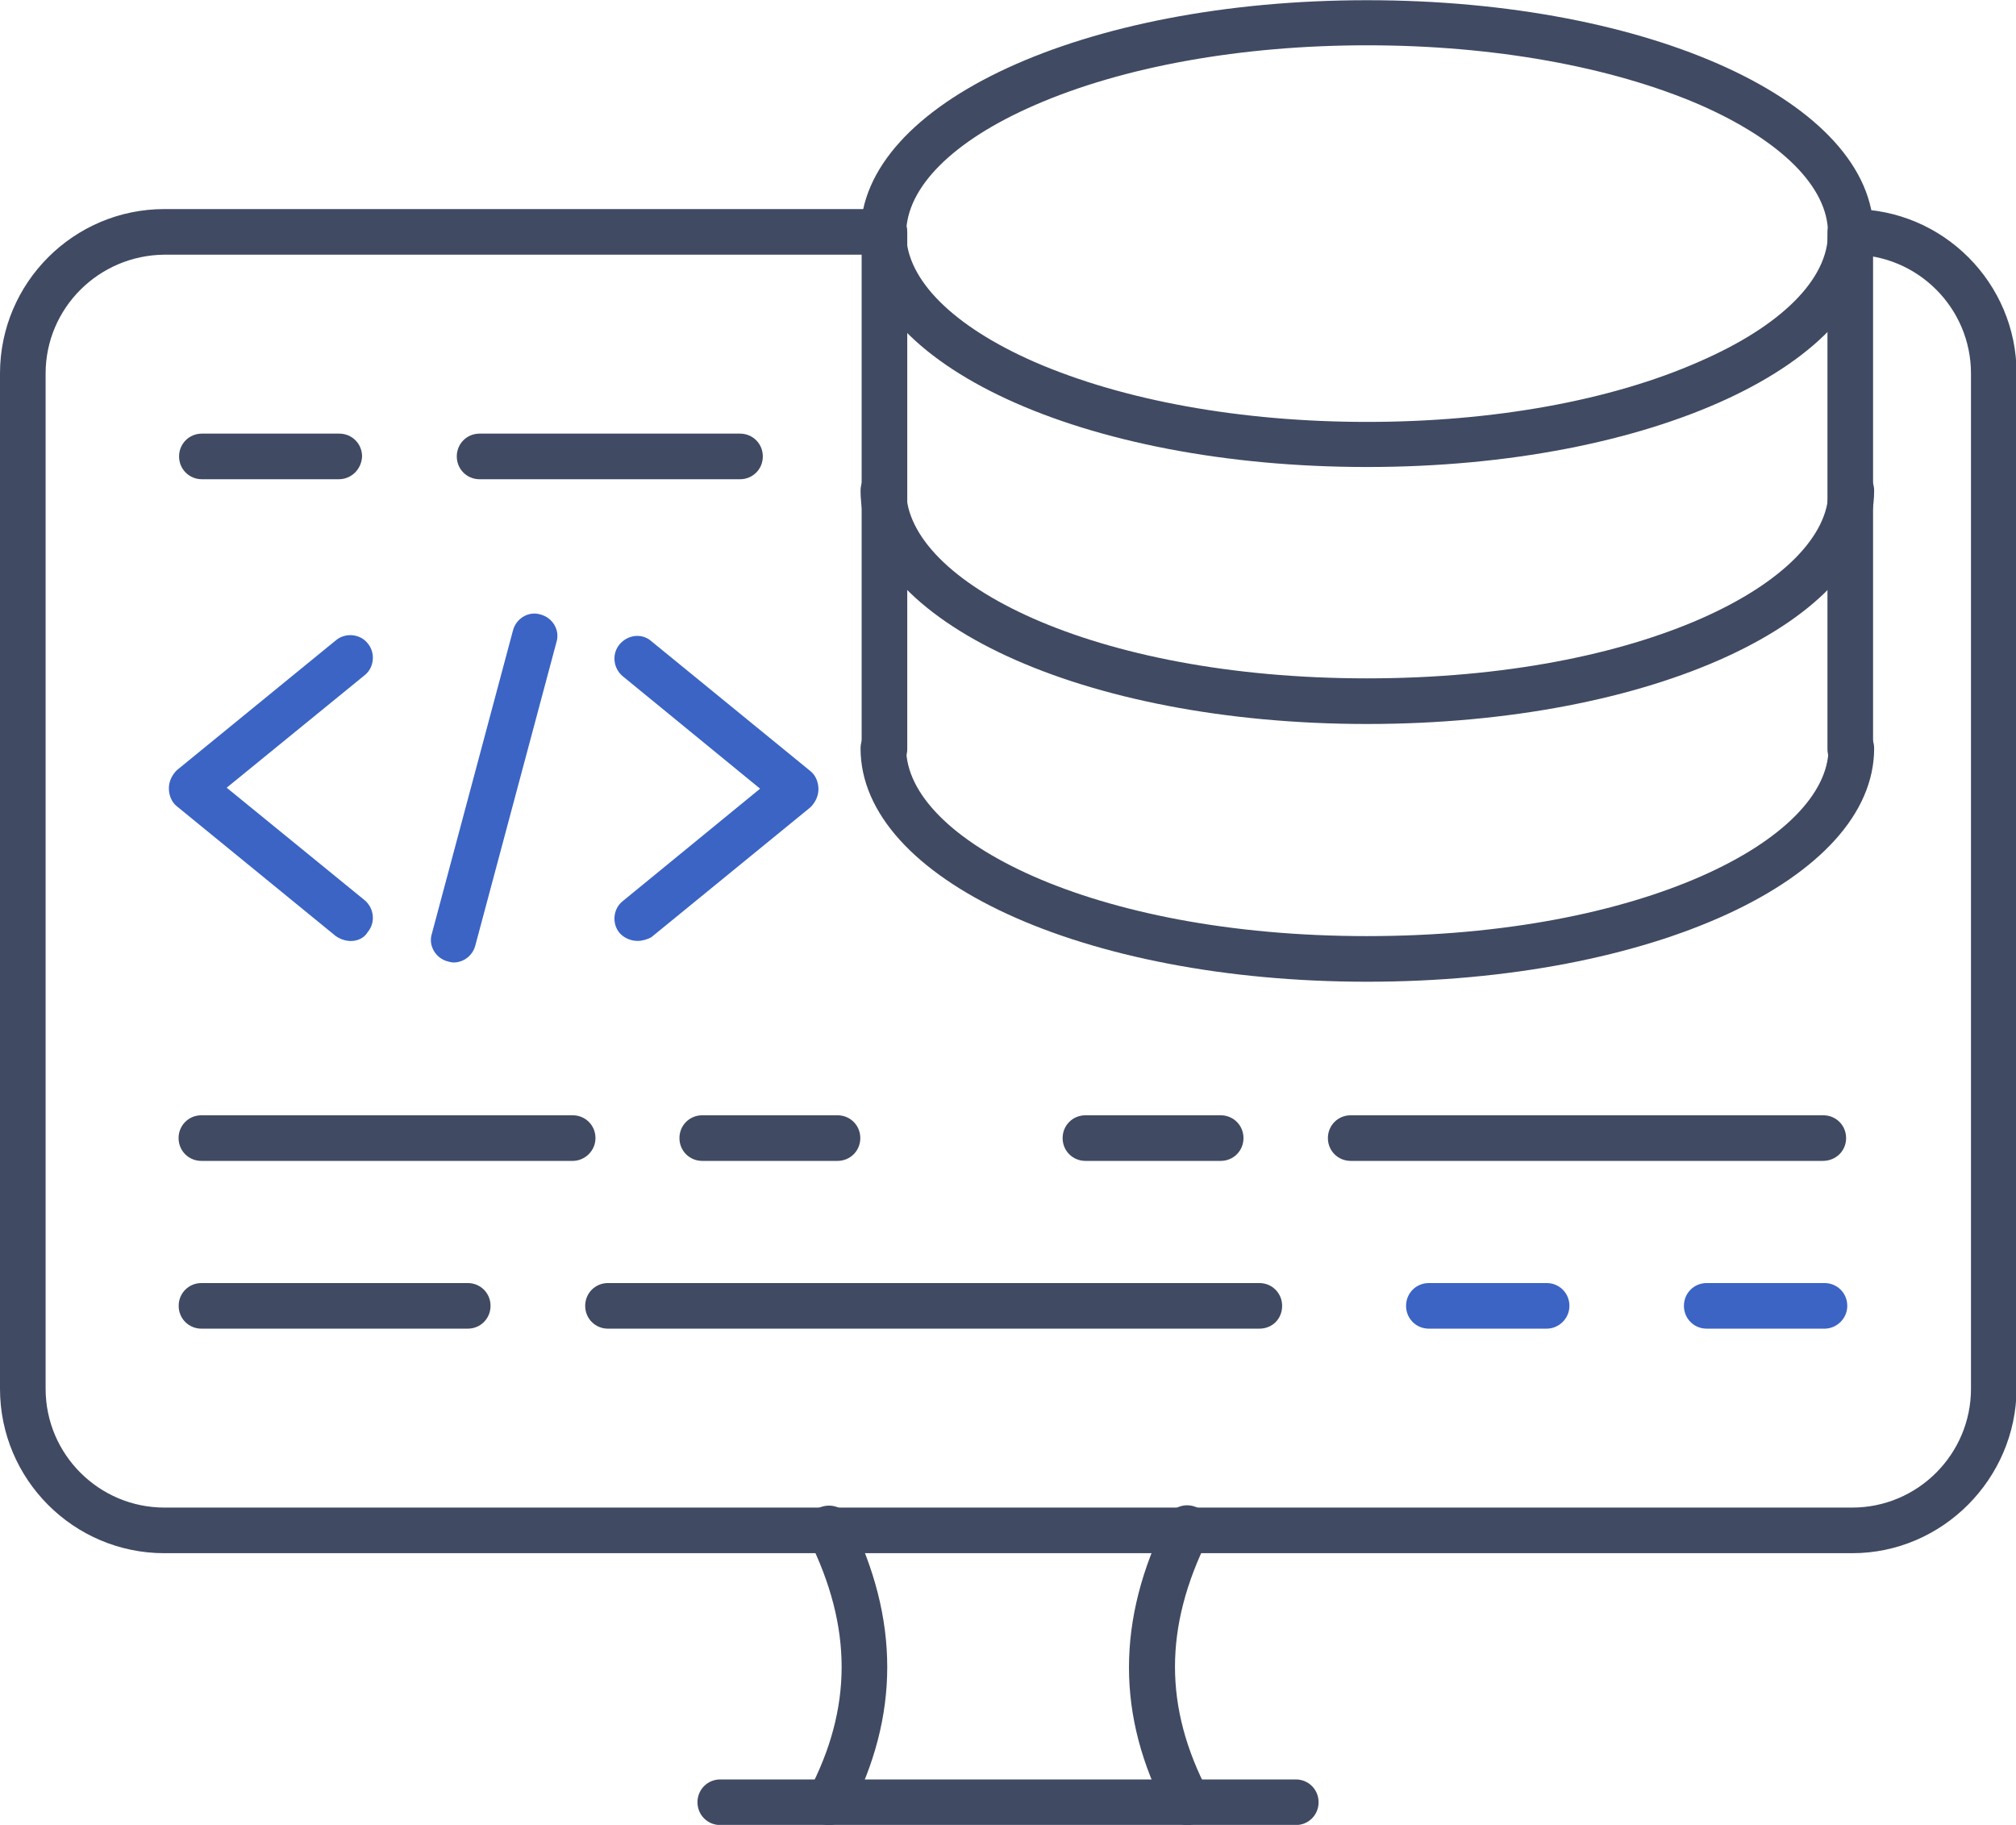 <?xml version="1.0" encoding="utf-8"?>
<!-- Generator: Adobe Illustrator 25.4.1, SVG Export Plug-In . SVG Version: 6.00 Build 0)  -->
<svg version="1.1" id="Layer_1" xmlns="http://www.w3.org/2000/svg" xmlns:xlink="http://www.w3.org/1999/xlink" x="0px" y="0px"
	 viewBox="0 0 433.3 392.2" style="enable-background:new 0 0 433.3 392.2;" xml:space="preserve">
<style type="text/css">
	.st0{display:none;}
	.st1{fill:#404A63;}
	.st2{fill:#3B64C4;}
</style>
<desc>Created with Fabric.js 4.2.0</desc>
<g id="a3b9c5fe-1a07-45aa-90b4-c332306b0ce9" transform="matrix(1 0 0 1 540 540)" class="st0">
</g>
<g>
	<g transform="matrix(1.14 0 0 1.14 0 -7.85)">
		<path vector-effect="non-scaling-stroke" class="st1" d="M349.2,299.7H31c-17.1,0-31-13.9-31-31V77.3c0-17.1,13.9-31,31-31h135.7
			c2.4,0,4.3,1.9,4.3,4.3c0,2.4-1.9,4.3-4.3,4.3H31C18.6,55,8.6,65,8.6,77.3v191.4c0,12.4,10.1,22.4,22.4,22.4h318.2
			c12.4,0,22.4-10.1,22.4-22.4V77.3c0-12.4-10.1-22.4-22.4-22.4c-2.4,0-4.3-1.9-4.3-4.3c0-2.4,1.9-4.3,4.3-4.3c17.1,0,31,13.9,31,31
			v191.4C380.1,285.7,366.2,299.7,349.2,299.7z"/>
	</g>
	<g transform="matrix(1.14 0 0 1.14 0.06 188.07)">
		<path vector-effect="non-scaling-stroke" class="st1" d="M156.2,179.1c-0.7,0-1.4-0.2-2-0.5c-2.1-1.1-2.9-3.7-1.8-5.8
			c8.3-15.8,8.3-31,0-47.7c-1-2.2-0.2-4.7,1.9-5.8c2.2-1,4.7-0.2,5.8,1.9c9.5,19.1,9.5,37.3,0,55.6
			C159.2,178.2,157.8,179.1,156.2,179.1z M223.8,179.1c-1.5,0-3-0.9-3.8-2.3c-9.6-18.2-9.6-36.4,0-55.6c1-2.2,3.6-3,5.8-1.9
			c2.2,1,3,3.6,1.9,5.8c-8.3,16.7-8.3,31.8,0,47.7c1.1,2.1,0.3,4.7-1.8,5.8C225.2,178.9,224.5,179.1,223.8,179.1z"/>
	</g>
	<g transform="matrix(1.14 0 0 1.14 0 222.26)">
		<path vector-effect="non-scaling-stroke" class="st1" d="M244.3,149.1H135.8c-2.4,0-4.3-1.9-4.3-4.3c0-2.4,1.9-4.3,4.3-4.3h108.5
			c2.4,0,4.3,1.9,4.3,4.3C248.6,147.2,246.7,149.1,244.3,149.1z"/>
	</g>
	<g transform="matrix(1.14 0 0 1.14 89.77 -169.7)">
		<path vector-effect="non-scaling-stroke" class="st1" d="M179,236.9c-53.6,0-95.5-19.4-95.5-44s42-44,95.5-44s95.5,19.3,95.5,43.9
			S232.6,236.9,179,236.9z M179,157.4c-23.7,0-46,4-62.7,11.3c-15.4,6.7-24.2,15.5-24.2,24.2s8.9,17.5,24.2,24.2
			c16.8,7.3,39,11.3,62.7,11.3s46-4,62.7-11.4c15.4-6.7,24.2-15.5,24.2-24.2s-8.9-17.5-24.2-24.2C225,161.4,202.8,157.4,179,157.4z"
			/>
	</g>
	<g transform="matrix(1.14 0 0 1.14 89.77 -79.13)">
		<path vector-effect="non-scaling-stroke" class="st1" d="M179,205.9c-53.6,0-95.5-19.4-95.5-44c0-2.4,1.9-4.3,4.3-4.3
			s4.3,1.9,4.3,4.3c0,17.1,34.9,35.4,86.9,35.4s87-18.3,87-35.4c0-2.4,1.9-4.3,4.3-4.3s4.3,1.9,4.3,4.3
			C274.6,186.6,232.6,205.9,179,205.9z"/>
	</g>
	<g transform="matrix(1.14 0 0 1.14 89.77 -14.73)">
		<path vector-effect="non-scaling-stroke" class="st1" d="M179,198c-53.6,0-95.5-19.4-95.5-44c0-2.4,1.9-4.3,4.3-4.3
			s4.3,1.9,4.3,4.3c0,17.1,34.9,35.4,86.9,35.4s87-18.3,87-35.4c0-2.4,1.9-4.3,4.3-4.3s4.3,1.9,4.3,4.3
			C274.6,178.7,232.6,198,179,198z"/>
	</g>
	<g transform="matrix(1.14 0 0 1.14 -30.95 -105.42)">
		<path vector-effect="non-scaling-stroke" class="st1" d="M193.9,238c-2.4,0-4.3-1.9-4.3-4.3v-97.4c0-2.4,1.9-4.3,4.3-4.3
			c2.4,0,4.3,1.9,4.3,4.3v97.4C198.2,236,196.3,238,193.9,238z"/>
	</g>
	<g transform="matrix(1.14 0 0 1.14 210.49 -105.42)">
		<path vector-effect="non-scaling-stroke" class="st1" d="M164.2,238c-2.4,0-4.3-1.9-4.3-4.3v-97.4c0-2.4,1.9-4.3,4.3-4.3
			s4.3,1.9,4.3,4.3v97.4C168.5,236,166.5,238,164.2,238z"/>
	</g>
	<g>
		<g transform="matrix(1.14 0 0 1.14 -184.18 -31.12)">
			<path vector-effect="non-scaling-stroke" class="st2" d="M227.7,204.7c-0.9,0-1.9-0.3-2.8-0.9l-30-24.5c-1-0.8-1.5-2.1-1.5-3.4
				c0-1.3,0.6-2.5,1.5-3.4l30-24.5c1.8-1.5,4.6-1.2,6,0.6c1.5,1.8,1.2,4.6-0.6,6l-26,21.2l26,21.2c1.8,1.5,2.1,4.2,0.6,6
				C230.2,204.2,228.9,204.7,227.7,204.7z"/>
		</g>
		<g transform="matrix(1.14 0 0 1.14 -72.84 -31.14)">
			<path vector-effect="non-scaling-stroke" class="st2" d="M184.1,204.7c-1.2,0-2.5-0.5-3.4-1.5c-1.5-1.8-1.2-4.6,0.6-6l25.9-21.2
				l-25.9-21.2c-1.8-1.5-2.1-4.2-0.6-6s4.2-2.2,6-0.6l30,24.5c1,0.8,1.5,2.1,1.5,3.4c0,1.3-0.6,2.5-1.5,3.4l-30,24.5
				C186,204.4,185,204.7,184.1,204.7z"/>
		</g>
		<g transform="matrix(1.14 0 0 1.14 -128.46 -31.18)">
			<path vector-effect="non-scaling-stroke" class="st2" d="M198.2,208.8c-0.3,0-0.8-0.1-1.1-0.2c-2.3-0.6-3.7-3-3-5.2l15.3-57.2
				c0.6-2.3,3-3.7,5.2-3c2.3,0.6,3.7,3,3,5.2l-15.3,57.2C201.8,207.5,200.1,208.8,198.2,208.8z"/>
		</g>
	</g>
	<g transform="matrix(1.14 0 0 1.14 -155.19 56.38)">
		<path vector-effect="non-scaling-stroke" class="st1" d="M244.1,169.4h-70c-2.4,0-4.3-1.9-4.3-4.3c0-2.4,1.9-4.3,4.3-4.3h70
			c2.4,0,4.3,1.9,4.3,4.3C248.4,167.5,246.4,169.4,244.1,169.4z"/>
	</g>
	<g transform="matrix(1.14 0 0 1.14 -59.51 56.38)">
		<path vector-effect="non-scaling-stroke" class="st1" d="M210.1,169.4h-25.5c-2.4,0-4.3-1.9-4.3-4.3c0-2.4,1.9-4.3,4.3-4.3h25.5
			c2.4,0,4.3,1.9,4.3,4.3C214.4,167.5,212.5,169.4,210.1,169.4z"/>
	</g>
	<g transform="matrix(1.14 0 0 1.14 36.3 56.38)">
		<path vector-effect="non-scaling-stroke" class="st1" d="M198.3,169.4h-25.5c-2.4,0-4.3-1.9-4.3-4.3c0-2.4,1.9-4.3,4.3-4.3h25.5
			c2.4,0,4.3,1.9,4.3,4.3S200.7,169.4,198.3,169.4z"/>
	</g>
	<g transform="matrix(1.14 0 0 1.14 144.73 56.38)">
		<path vector-effect="non-scaling-stroke" class="st1" d="M216.7,169.4h-89c-2.4,0-4.3-1.9-4.3-4.3c0-2.4,1.9-4.3,4.3-4.3h89.1
			c2.4,0,4.3,1.9,4.3,4.3C221.1,167.5,219.2,169.4,216.7,169.4z"/>
	</g>
	<g transform="matrix(1.14 0 0 1.14 -168.28 98.25)">
		<path vector-effect="non-scaling-stroke" class="st1" d="M235.8,164.3h-50.2c-2.4,0-4.3-1.9-4.3-4.3c0-2.4,1.9-4.3,4.3-4.3h50.2
			c2.4,0,4.3,1.9,4.3,4.3C240.1,162.4,238.2,164.3,235.8,164.3z"/>
	</g>
	<g transform="matrix(1.14 0 0 1.14 -18.55 98.25)">
		<path vector-effect="non-scaling-stroke" class="st1" d="M253.7,164.3H130.9c-2.4,0-4.3-1.9-4.3-4.3c0-2.4,1.9-4.3,4.3-4.3h122.8
			c2.4,0,4.3,1.9,4.3,4.3C258,162.4,256.2,164.3,253.7,164.3z"/>
	</g>
	<g transform="matrix(1.14 0 0 1.14 119.92 98.25)">
		<path vector-effect="non-scaling-stroke" class="st2" d="M186.4,164.3h-22.2c-2.4,0-4.3-1.9-4.3-4.3c0-2.4,1.9-4.3,4.3-4.3h22.2
			c2.4,0,4.3,1.9,4.3,4.3C190.7,162.4,188.7,164.3,186.4,164.3z"/>
	</g>
	<g transform="matrix(1.14 0 0 1.14 189.33 98.25)">
		<path vector-effect="non-scaling-stroke" class="st2" d="M177.9,164.3h-22.2c-2.4,0-4.3-1.9-4.3-4.3c0-2.4,1.9-4.3,4.3-4.3h22.2
			c2.4,0,4.3,1.9,4.3,4.3C182.2,162.4,180.2,164.3,177.9,164.3z"/>
	</g>
	<g transform="matrix(1.14 0 0 1.14 -99.5 -114.06)">
		<path vector-effect="non-scaling-stroke" class="st1" d="M226.8,190.4h-49.1c-2.4,0-4.3-1.9-4.3-4.3c0-2.4,1.9-4.3,4.3-4.3h49.1
			c2.4,0,4.3,1.9,4.3,4.3C231.1,188.5,229.2,190.4,226.8,190.4z"/>
	</g>
	<g transform="matrix(1.14 0 0 1.14 -184.38 -114.06)">
		<path vector-effect="non-scaling-stroke" class="st1" d="M225.6,190.4h-25.8c-2.4,0-4.3-1.9-4.3-4.3c0-2.4,1.9-4.3,4.3-4.3h25.9
			c2.4,0,4.3,1.9,4.3,4.3C229.9,188.5,228,190.4,225.6,190.4z"/>
	</g>
</g>
</svg>
